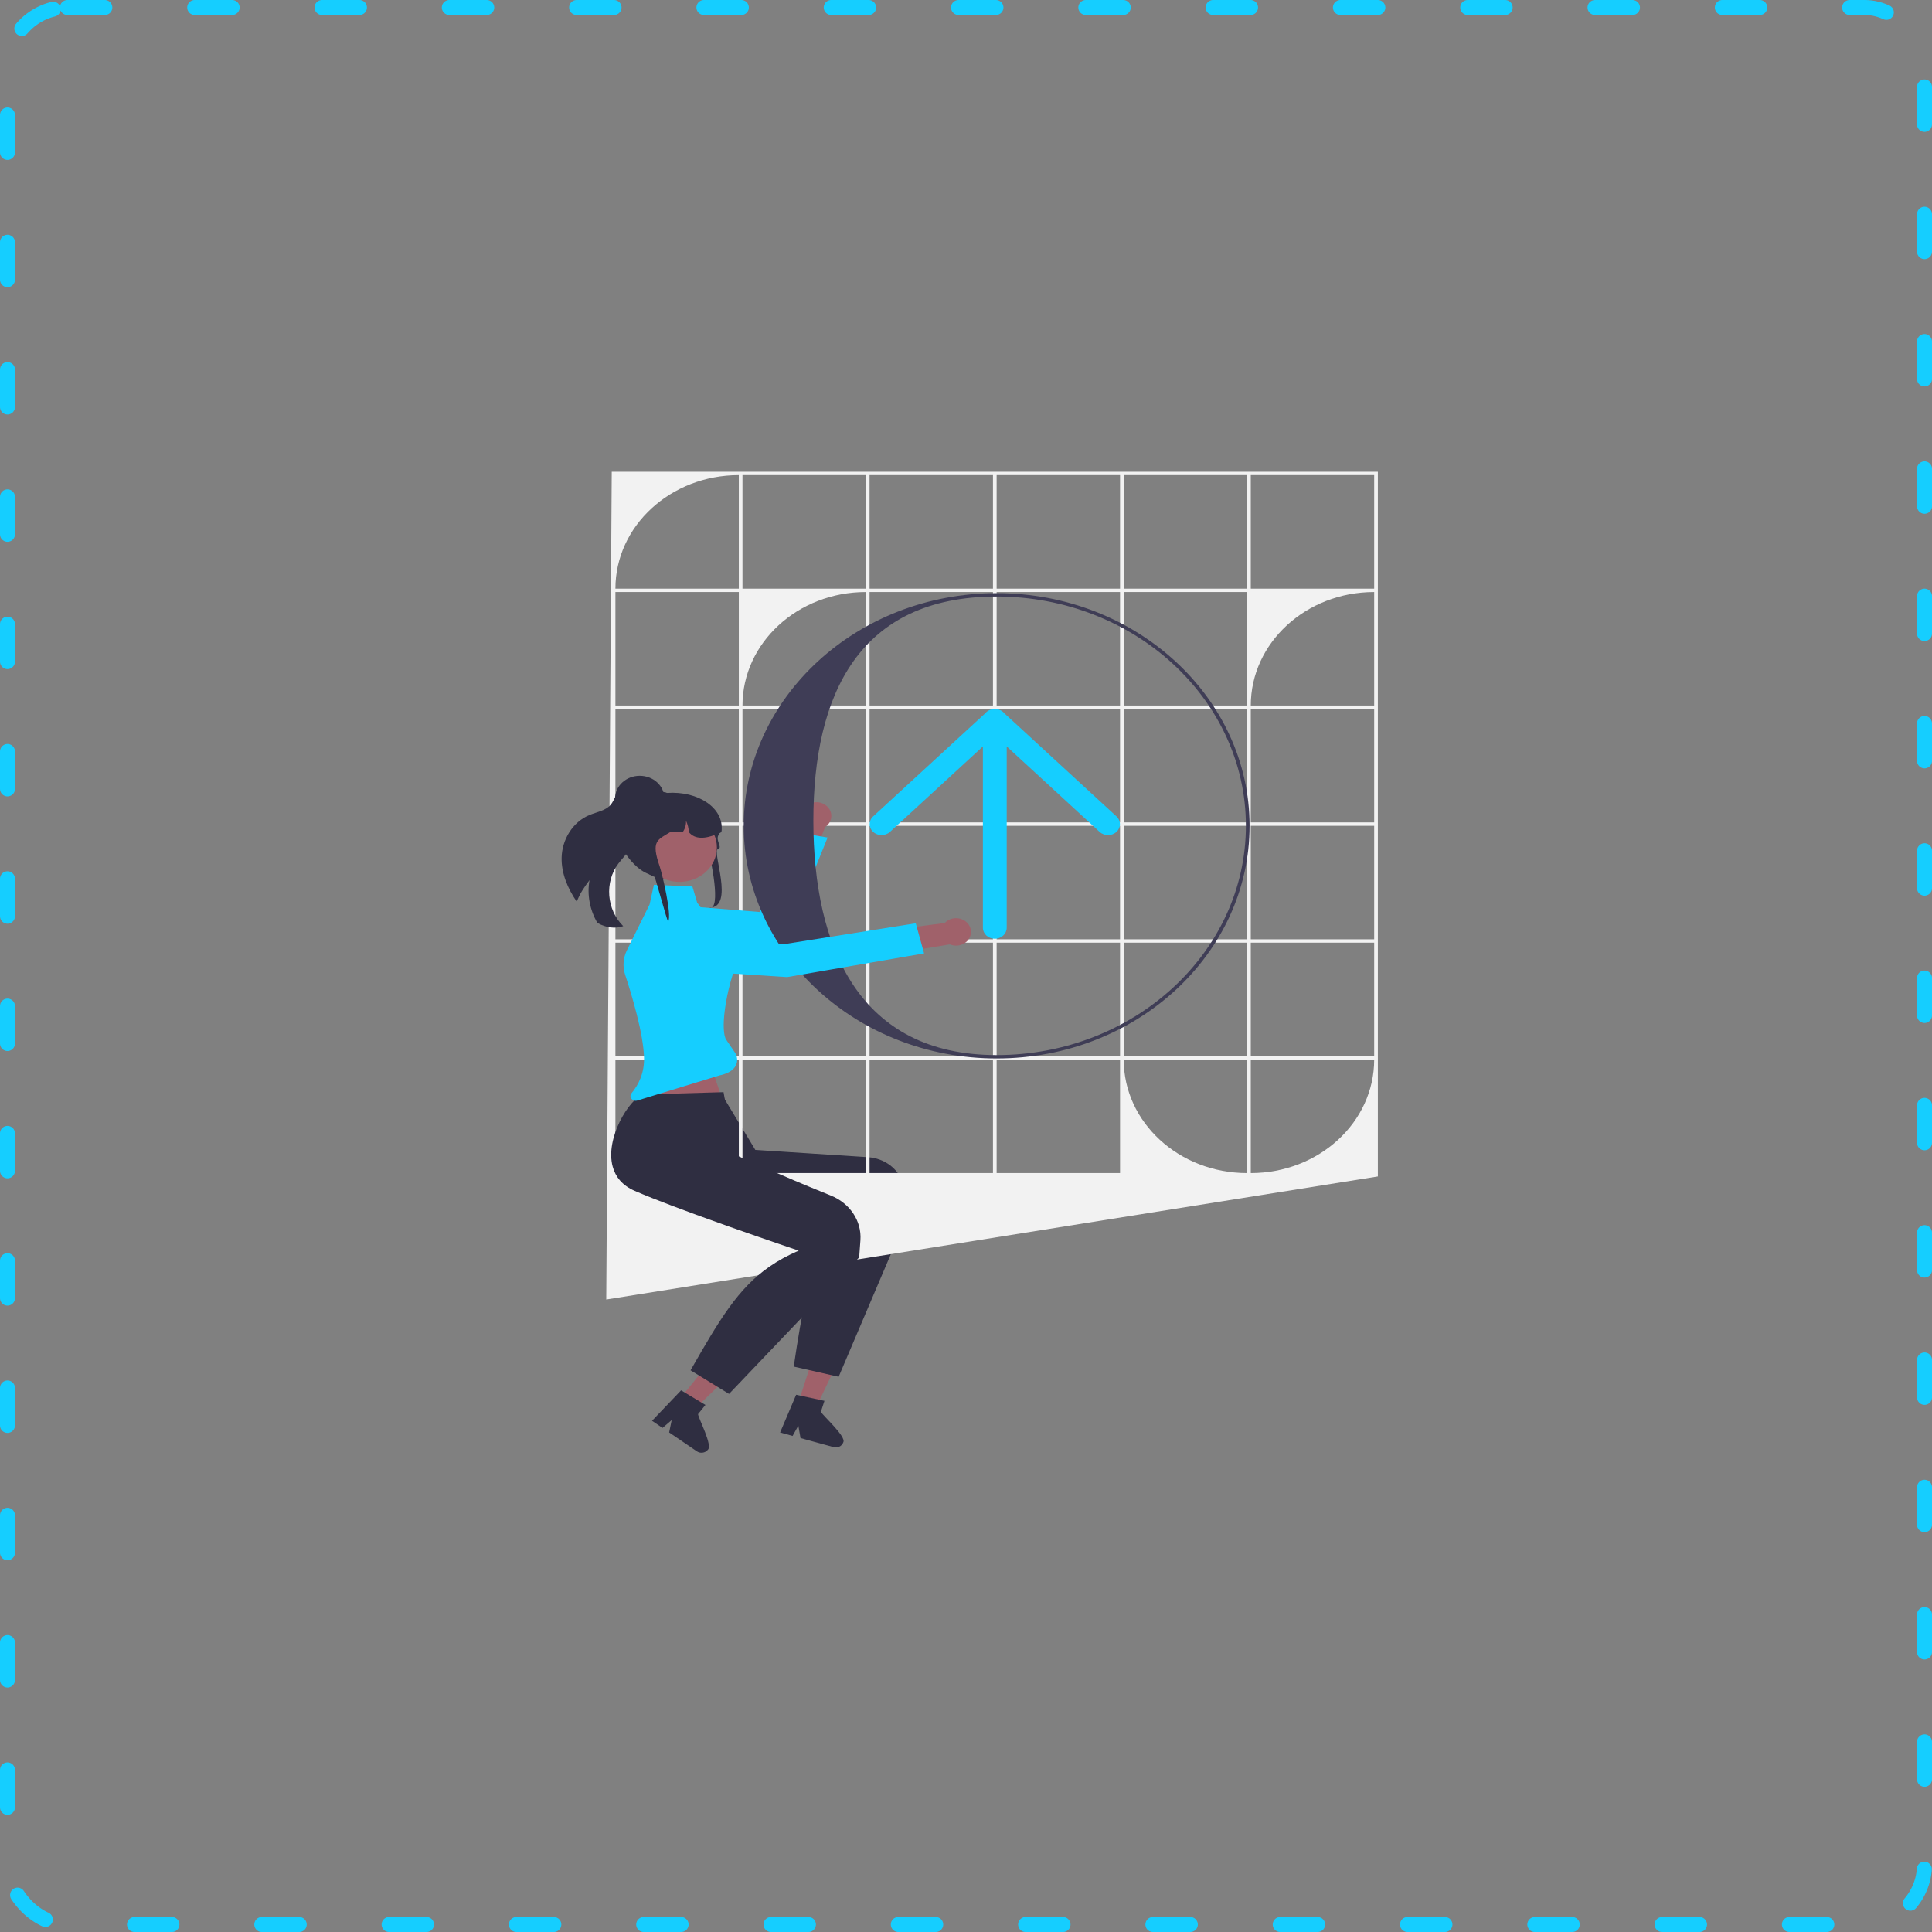 <svg width="258" height="258" viewBox="0 0 258 258" fill="none" xmlns="http://www.w3.org/2000/svg">
<rect x="0" y="0" width="258" height="258" fill="#808080" stroke="none"/>
<g id="img_iOS">
<rect id="Rectangle 327" x="1" y="1" width="256" height="256" rx="8" stroke="#15CEFF" stroke-width="2" stroke-linecap="round" stroke-dasharray="5 12"/>
<g id="Group">
<g id="Group_2">
<path id="Vector" d="M106.555 187.481L108.903 188.125L112.718 180.099L109.252 179.15L106.555 187.481Z" fill="#A0616A"/>
<path id="Vector_2" d="M109.469 186.936L109.467 186.935L106.912 186.384L106.91 186.384L106.318 186.257L104.285 191.039L104.176 191.295L105.844 191.753L105.981 191.506L106.61 190.384L106.85 191.744L106.901 192.041L111.323 193.254C111.585 193.326 111.857 193.296 112.086 193.187C112.331 193.075 112.527 192.872 112.61 192.611C113.056 191.86 109.941 189.119 109.622 188.532L110.097 187.069L109.469 186.936Z" fill="#2F2E41"/>
</g>
<path id="Vector_3" d="M121.596 161.271L121.323 161.92L120.528 163.802L111.994 183.855L105.996 182.498C107.125 174.922 107.922 170.23 110.773 166.199C111.562 165.082 112.512 164.014 113.668 162.95C113.668 162.95 109.113 162.937 103.765 162.837C103.295 162.828 102.818 162.819 102.337 162.806C97.909 162.711 93.175 162.554 90.135 162.294C88.285 162.136 87.008 161.323 86.17 160.18C83.774 156.924 84.915 150.981 86.396 149.849L96.408 146.187L100.446 152.864L100.868 153.561L115.907 154.531C118.101 154.672 119.965 156.059 120.574 158.004L121.596 161.271Z" fill="#2F2E41"/>
<path id="Vector_4" d="M81.692 63L80.958 173.538L184 157.104V63H81.692ZM98.662 156.654H82.182V141.495H98.662V156.654ZM98.662 141.045H82.182V125.886H98.662V141.045ZM98.662 125.436H82.182V110.277H98.662V125.436ZM98.662 109.827H82.182V94.668H98.662V109.827ZM98.662 94.218H82.182V79.059H98.662V94.218ZM98.662 78.609H82.182C82.182 70.237 89.56 63.45 98.662 63.45L98.662 78.609ZM115.632 156.654H99.151V141.495H115.632V156.654ZM115.632 141.045H99.151V125.886H115.632V141.045ZM115.632 125.436H99.151V110.277H115.632V125.436ZM115.632 109.827H99.151V94.668H115.632V109.827ZM115.632 94.218H99.151C99.151 85.846 106.53 79.059 115.632 79.059L115.632 94.218ZM115.632 78.609H99.151V63.45H115.632V78.609ZM132.601 156.654H116.121V141.495H132.601V156.654ZM132.601 141.045H116.121V125.886H132.601V141.045ZM132.601 125.436H116.121V110.277H132.601V125.436ZM132.601 109.827H116.121V94.668H132.601V109.827ZM132.601 94.218H116.121V79.059H132.601V94.218ZM132.601 78.609H116.121V63.45H132.601V78.609ZM149.571 156.654H133.091V141.495H149.571V156.654ZM149.571 141.045H133.091V125.886H149.571V141.045ZM149.571 125.436H133.091V110.277H149.571V125.436ZM149.571 109.827H133.091V94.668H149.571V109.827ZM149.571 94.218H133.091V79.059H149.571V94.218ZM149.571 78.609H133.091V63.45H149.571V78.609ZM166.541 156.654C157.439 156.654 150.06 149.867 150.06 141.495L166.541 141.495V156.654ZM166.541 141.045H150.06V125.886H166.541V141.045ZM166.541 125.436H150.06V110.277H166.541V125.436ZM166.541 109.827H150.06V94.668H166.541V109.827ZM166.541 94.218H150.06V79.059H166.541V94.218ZM166.541 78.609H150.06V63.45H166.541V78.609ZM167.03 156.654L167.03 141.495H183.51C183.51 149.867 176.132 156.654 167.03 156.654ZM183.51 141.045H167.03V125.886H183.51V141.045ZM183.51 125.436H167.03V110.277H183.51V125.436ZM183.51 109.827H167.03V94.668H183.51V109.827ZM183.51 94.218H167.03C167.03 85.846 174.408 79.059 183.51 79.059L183.51 94.218ZM183.51 78.609H167.03V63.45H183.51V78.609Z" fill="#F2F2F2"/>
<g id="Group_3">
<path id="Vector_5" d="M110.183 110.448L108.171 115.6L104.812 114.954L107.149 109.577C107.084 109.41 107.044 109.232 107.035 109.046C106.982 108.036 107.831 107.177 108.93 107.129C110.028 107.081 110.962 107.862 111.014 108.872C111.047 109.517 110.713 110.098 110.183 110.448Z" fill="#A0616A"/>
<path id="Vector_6" d="M110.517 111.846L105.963 123.111L105.304 124.737C104.71 126.207 103.074 127.087 101.388 126.845L90.811 125.325L90.029 120.865L101.439 121.789L103.347 117.186L105.878 111.076L106.456 111.171L109.691 111.708L110.517 111.846Z" fill="#15CEFF"/>
</g>
<g id="Group_4">
<path id="Vector_7" d="M90.722 186.895L92.691 188.236L99.251 181.887L96.345 179.908L90.722 186.895Z" fill="#A0616A"/>
<path id="Vector_8" d="M93.215 188.845L94.204 187.617L93.663 187.294L91.463 185.973L90.953 185.669L87.27 189.527L87.072 189.734L88.471 190.686L88.692 190.498L89.696 189.641L89.419 190.993L89.358 191.291L93.065 193.815C93.286 193.966 93.552 194.024 93.806 193.993C94.079 193.963 94.338 193.834 94.514 193.615C95.212 193.049 93.299 189.497 93.215 188.845Z" fill="#2F2E41"/>
</g>
<path id="Vector_9" d="M133.092 141.345C114.467 141.345 99.315 127.408 99.315 110.277C99.315 93.146 114.467 79.209 133.092 79.209C151.716 79.209 166.868 93.146 166.868 110.277C166.868 127.408 151.716 141.345 133.092 141.345ZM133.092 79.66C114.737 79.66 108.616 92.719 108.616 109.602C108.616 126.484 114.737 140.895 133.092 140.895C151.446 140.895 166.378 127.16 166.378 110.277C166.378 93.395 151.446 79.66 133.092 79.66Z" fill="#3F3D56"/>
<path id="Vector_10" d="M149.093 109.023L134.125 95.254C134.082 95.202 134.035 95.151 133.983 95.103C133.67 94.814 133.258 94.672 132.847 94.674C132.436 94.672 132.024 94.814 131.71 95.103C131.658 95.151 131.612 95.202 131.568 95.254L116.6 109.023C115.978 109.594 115.978 110.521 116.6 111.092C117.221 111.664 118.228 111.664 118.85 111.092L131.256 99.681V123.897C131.256 124.706 131.968 125.361 132.847 125.361C133.725 125.361 134.437 124.706 134.437 123.897V99.681L146.843 111.092C147.465 111.664 148.472 111.664 149.093 111.092C149.715 110.521 149.715 109.594 149.093 109.023Z" fill="#15CEFF"/>
<path id="Vector_11" d="M94.175 139.994L96.588 147.232L85.608 148.324L89.525 139.094L94.175 139.994Z" fill="#A0616A"/>
<path id="Vector_12" d="M114.735 167.91L114.238 168.435L112.794 169.956L97.357 186.145L92.217 182.994C96.079 176.222 98.564 172.059 102.734 169.16C103.89 168.356 105.177 167.649 106.658 167.01C106.658 167.01 102.379 165.573 97.386 163.806C96.948 163.651 96.503 163.493 96.055 163.331C91.926 161.856 87.533 160.229 84.769 159.033C83.088 158.306 82.187 157.142 81.822 155.805C80.772 151.993 84.042 146.761 85.853 146.16L96.623 145.847L97.952 153.389L98.091 154.177C98.091 154.177 102.037 155.931 106.178 157.685C106.8 157.946 107.424 158.209 108.041 158.466C109.02 158.871 109.974 159.263 110.86 159.616C110.88 159.624 110.901 159.632 110.921 159.641C113.489 160.661 115.087 163.05 114.901 165.617L114.735 167.91Z" fill="#2F2E41"/>
<path id="Vector_13" d="M96.863 134.393C96.601 136.113 96.54 137.738 96.868 138.643C96.955 138.884 98.261 140.643 98.336 140.895C99.01 143.142 96.133 143.596 96.133 143.596L85.097 146.967C84.461 147.161 83.926 146.483 84.332 145.994C85.238 144.902 86.064 143.324 86.005 141.235C85.914 137.978 84.347 132.8 83.481 130.167C83.125 129.083 83.211 127.919 83.721 126.889L84.953 124.402L86.745 120.788L87.322 118.157L92.462 118.382L93.096 120.523L97.879 127.238C98.072 127.511 98.199 127.815 98.255 128.128C98.331 128.519 98.295 128.929 98.145 129.314C97.648 130.595 97.142 132.547 96.863 134.393Z" fill="#15CEFF"/>
<g id="Group_5">
<path id="Vector_14" d="M126.847 126.114L120.989 127.079L119.923 124.078L126.155 123.26C126.28 123.126 126.428 123.005 126.598 122.905C127.524 122.359 128.756 122.608 129.35 123.46C129.943 124.312 129.673 125.445 128.747 125.991C128.156 126.339 127.441 126.363 126.847 126.114Z" fill="#A0616A"/>
<path id="Vector_15" d="M87.612 126.078L88.355 126.811C90.156 128.591 92.624 129.676 95.261 129.846L105.111 130.481L123.405 127.318L122.291 123.295L104.997 126.036L87.612 126.078Z" fill="#15CEFF"/>
</g>
<g id="Group_6">
<path id="Vector_16" d="M75.002 114.509C74.949 116.607 75.802 118.639 77.026 120.423C77.39 119.382 78.045 118.434 78.727 117.53C78.371 119.466 78.761 121.504 79.769 123.234C79.807 123.259 79.842 123.281 79.881 123.3C80.879 123.853 82.144 124.076 83.224 123.677C80.993 121.465 80.709 117.8 82.58 115.318C83.109 114.614 83.794 113.992 84.122 113.19C84.64 111.912 84.142 110.504 83.828 109.171C83.535 107.931 83.483 106.454 84.388 105.545C84.202 105.301 83.849 105.132 83.517 105.176C82.959 105.248 82.553 105.694 82.294 106.154C82.035 106.613 81.865 107.122 81.504 107.519C80.837 108.262 79.7 108.437 78.742 108.829C76.422 109.779 75.058 112.174 75.002 114.509Z" fill="#2F2E41"/>
<path id="Vector_17" d="M94.531 113.309C94.398 112.883 95.312 115.491 94.871 115.539C92.862 115.75 90.106 116.854 88.707 117.368C88.644 117.362 88.581 117.355 88.52 117.347C88.37 117.331 88.223 117.31 88.079 117.284C84.822 116.717 83.569 112.116 83.569 112.074C83.569 111.867 84.109 106.185 84.96 106.1C85.18 106.079 85.404 106.067 85.632 106.067H87.742C88.191 105.979 88.635 105.919 89.067 105.89H89.071C93.319 105.592 96.668 107.974 96.355 110.872C96.353 110.876 96.35 110.879 96.348 110.882C96.257 111.007 96.177 111.124 96.107 111.237C96.038 111.343 95.981 111.444 95.931 111.54C95.544 112.28 96.539 113.211 95.879 113.385C95.001 113.616 98.188 121.215 94.713 121.215C96.403 121.657 94.896 114.487 94.531 113.309Z" fill="#2F2E41"/>
<path id="Vector_18" d="M90.738 117.768C93.498 117.768 95.734 115.71 95.734 113.172C95.734 110.634 93.498 108.577 90.738 108.577C87.979 108.577 85.742 110.634 85.742 113.172C85.742 115.71 87.979 117.768 90.738 117.768Z" fill="#A0616A"/>
<path id="Vector_19" d="M96.356 111.123C96.272 111.163 96.191 111.2 96.108 111.237C96.021 111.276 95.933 111.315 95.846 111.35C94.174 112.048 92.812 112.125 91.986 111.123C91.963 110.598 91.835 110.077 91.606 109.592C91.648 110.129 91.489 110.675 91.165 111.123H89.501C87.787 112.169 86.907 112.278 88.097 115.713C88.428 116.67 89.747 122.239 89.228 123.065C89.078 123.05 87.482 116.95 87.337 116.925C84.08 116.358 82.011 111.422 82.276 111.143C82.276 110.322 82.483 109.547 82.856 108.854C83.337 107.954 84.095 107.197 85.031 106.677C85.583 106.43 86.164 106.23 86.768 106.077C86.783 106.073 86.796 106.07 86.811 106.067C86.994 106.021 87.181 105.979 87.369 105.944C87.752 105.87 88.141 105.814 88.54 105.781C88.567 105.779 88.595 105.777 88.621 105.777C88.784 105.777 88.936 105.82 89.067 105.89C89.069 105.89 89.069 105.892 89.071 105.892C89.168 105.944 89.253 106.013 89.32 106.095C89.434 106.23 89.501 106.398 89.501 106.581H91.354C91.422 106.581 91.491 106.583 91.559 106.586C94.14 106.681 96.215 108.548 96.349 110.882C96.354 110.963 96.356 111.042 96.356 111.123Z" fill="#2F2E41"/>
<path id="Vector_20" d="M88.724 106.626C88.724 108.298 87.25 109.654 85.432 109.654C83.614 109.654 82.141 108.298 82.141 106.626C82.141 104.954 83.614 103.599 85.432 103.599C87.25 103.599 88.724 104.954 88.724 106.626Z" fill="#2F2E41"/>
</g>
</g>
</g>
</svg>
